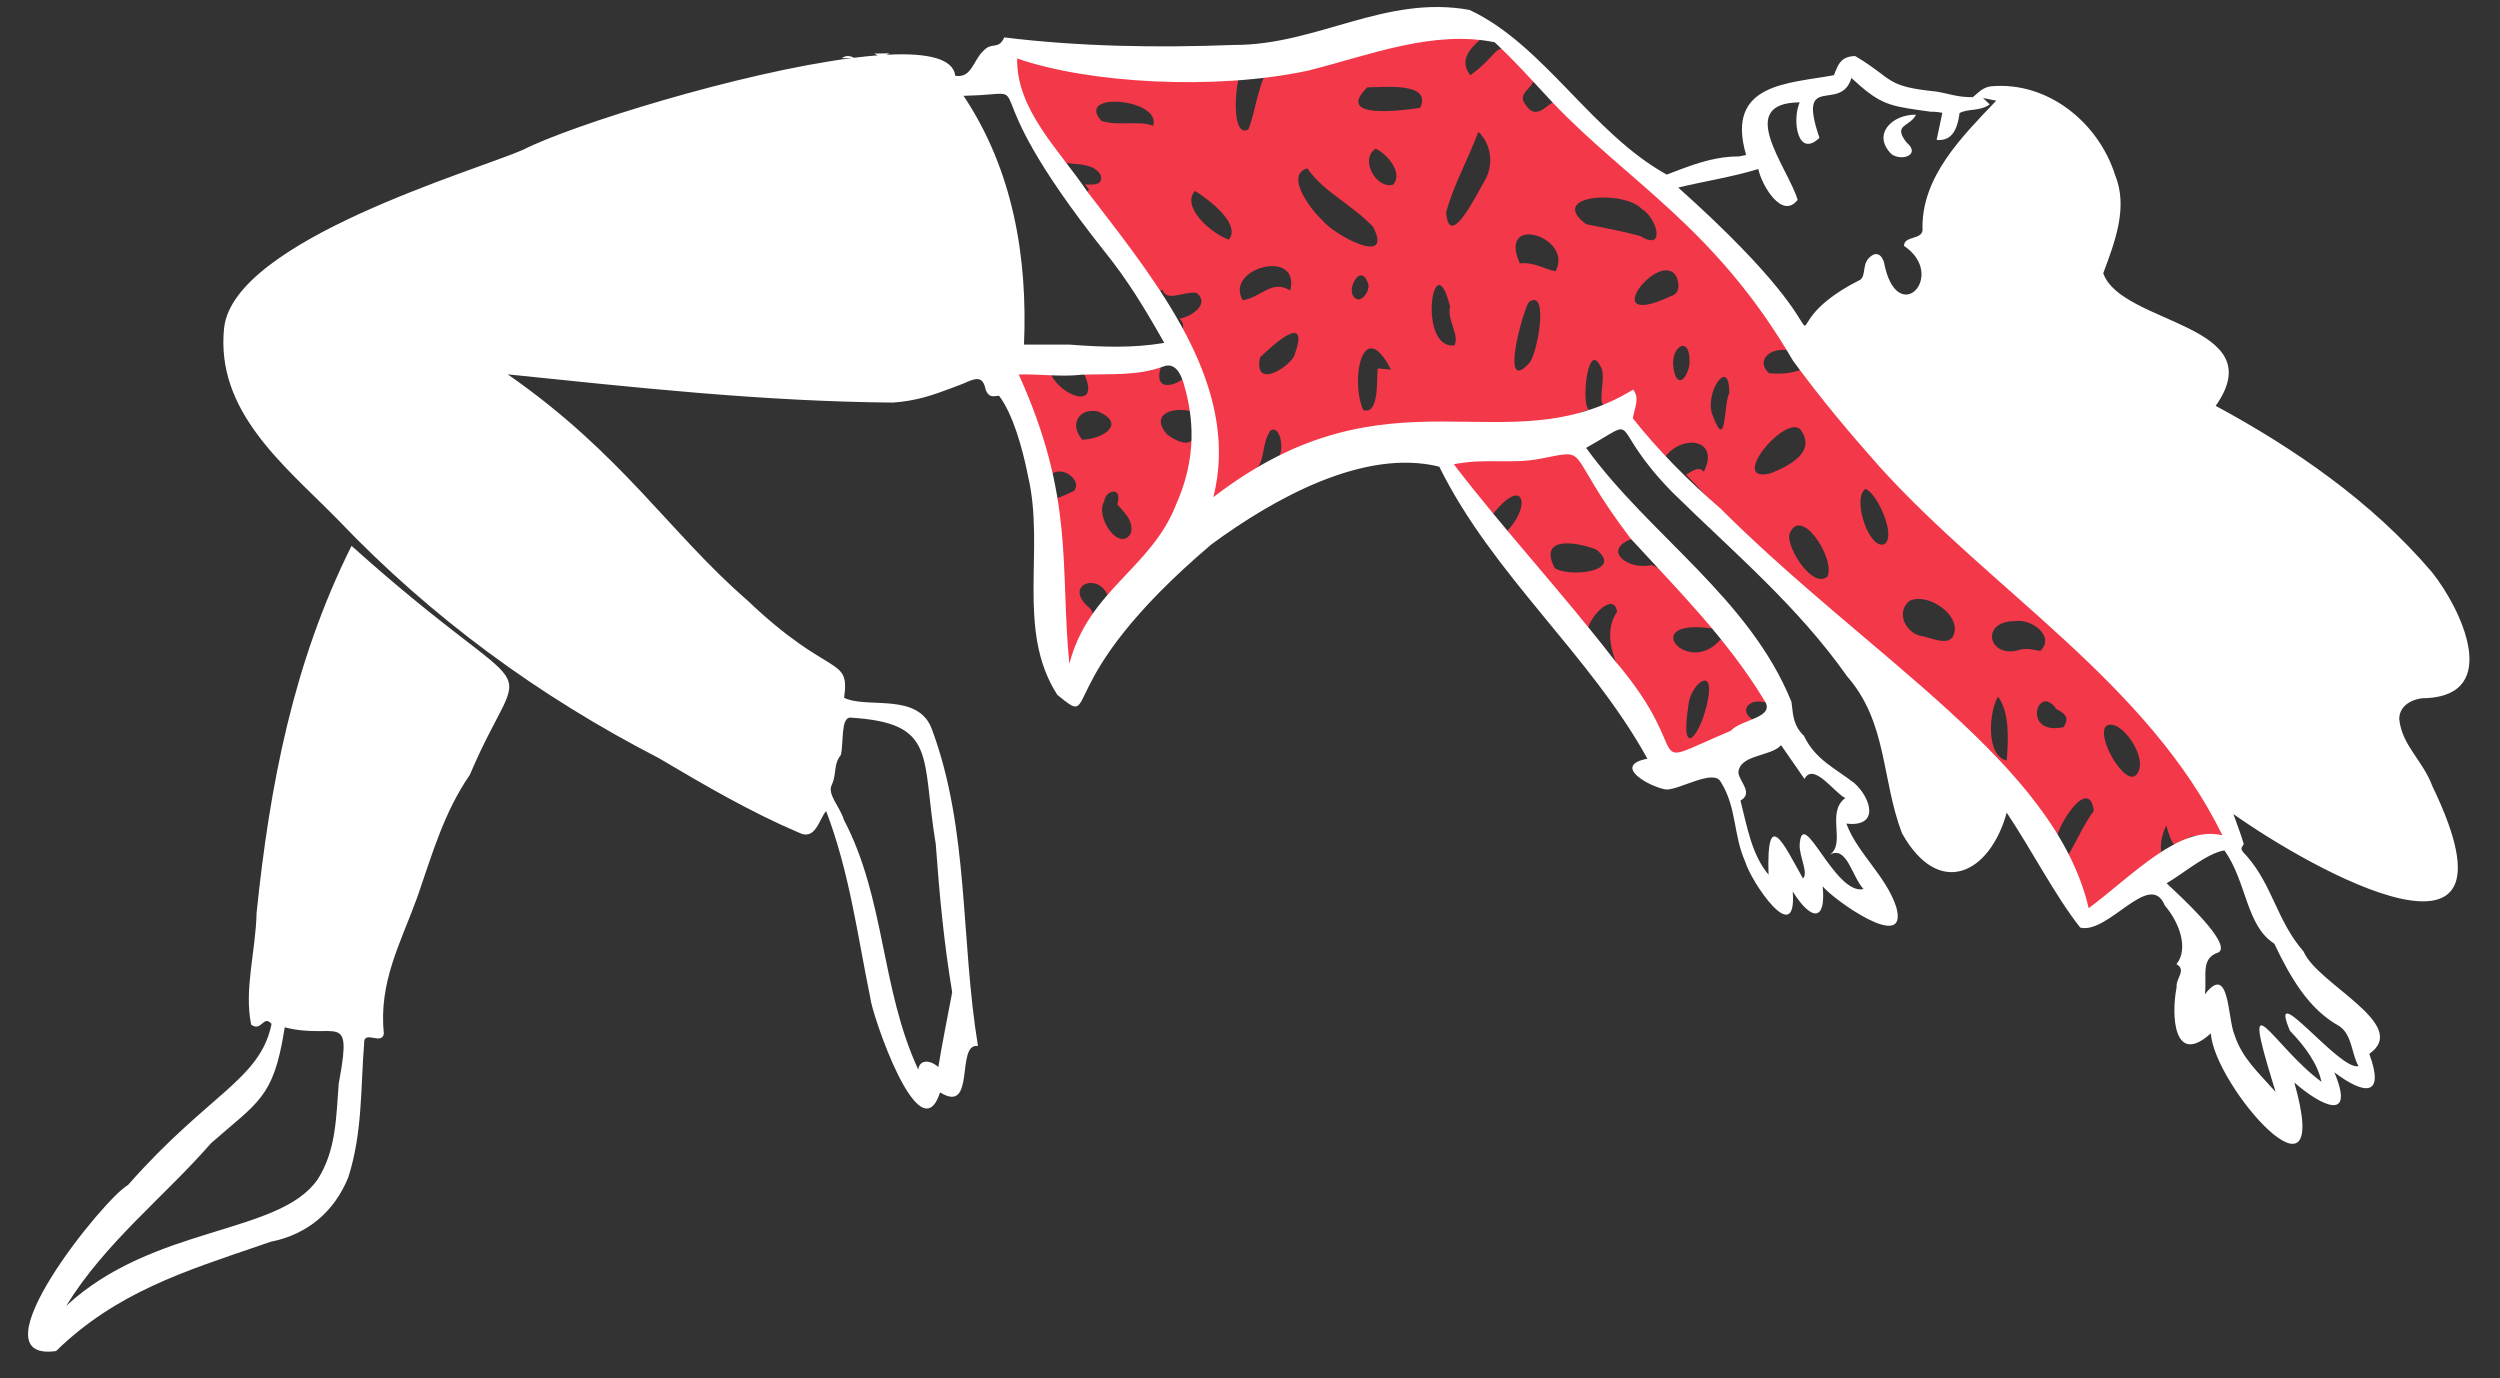 <?xml version="1.0" encoding="UTF-8" standalone="no"?>
<svg
   viewBox="12.8 115.2 998.4 550.4"
   overflow="visible"
   width="998.4px"
   height="550.4px"
   version="1.1"
   id="svg4826"
   sodipodi:docname="Open Doodles - Levitate Lighyt.svg"
   inkscape:version="1.2 (dc2aedaf03, 2022-05-15)"
   xmlns:inkscape="http://www.inkscape.org/namespaces/inkscape"
   xmlns:sodipodi="http://sodipodi.sourceforge.net/DTD/sodipodi-0.dtd"
   xmlns="http://www.w3.org/2000/svg"
   xmlns:svg="http://www.w3.org/2000/svg">
  <rect x="12.8" y="115.2" width="998.4" height="550.4" fill="#333333" stroke="none"/>
  <defs
     id="defs4830" />
  <sodipodi:namedview
     id="namedview4828"
     pagecolor="#ffffff"
     bordercolor="#000000"
     borderopacity="0.25"
     inkscape:showpageshadow="2"
     inkscape:pageopacity="0.0"
     inkscape:pagecheckerboard="0"
     inkscape:deskcolor="#d1d1d1"
     showgrid="false"
     inkscape:zoom="0.81229966"
     inkscape:cx="499.20001"
     inkscape:cy="275.7603"
     inkscape:window-width="1366"
     inkscape:window-height="697"
     inkscape:window-x="-8"
     inkscape:window-y="-8"
     inkscape:window-maximized="1"
     inkscape:current-layer="svg4826" />
  <g
     id="Master/Doodles/Levitate"
     stroke="none"
     stroke-width="1"
     fill="none"
     fill-rule="evenodd">
    <path
       d="M853.943,405.137 C859.558,401.419 871.255,418.375 866.172,424.308 C862.026,430.412 849.561,409.289 853.943,405.137 Z M834.05,398.396 C837.364,400.133 839.513,401.633 836.863,405.618 C819.937,409.114 826.613,387.496 834.05,398.396 Z M817.533,363.252 C824.538,362.238 833.59,369.567 827.601,375.142 C824.567,374.723 821.819,373.688 818.157,375.052 C806.552,377.499 803.842,363.149 817.533,363.252 Z M810.776,393.402 C815.347,399.986 814.903,410.009 814.196,418.919 C805.62,417.005 807.208,398.836 810.776,393.402 Z M780.607,369.257 C774.602,368.694 769.431,360.324 775.273,355.205 C781.628,351.934 793.499,359.003 793.49,366.339 C793.075,373.644 786.854,370.937 780.607,369.257 Z M757.822,310.447 C762.16,311.882 770.133,328.714 765.551,332.407 C759.433,335.524 752.165,314.133 757.822,310.447 Z M727.325,328.818 C731.672,316.287 746.006,338.443 742.58,345.46 C736.923,350.348 726.79,335.042 727.325,328.818 Z M731.729,286.598 C738.578,295.704 727.124,301.356 719.785,304.265 C702.82,308.349 725.369,280.829 731.729,286.598 Z M696.97,281.602 C692.813,272.76 703.6,256.68 703.387,272.304 C701.181,275.809 702.398,295.996 696.97,281.602 Z M680.961,260.854 C680.617,252.738 688.359,248.946 687.472,261.129 C686.013,267.685 681.924,270.347 680.961,260.854 Z M682.5,226.074 C683.495,229.319 683.592,232.408 679.874,233.568 C649.439,247.644 676.347,213.256 682.5,226.074 Z M668.623,198.807 C674.437,202.117 678.287,215.943 667.763,209.413 C660.478,207.453 654.408,206.426 646.239,204.731 C630.419,192.979 661.498,190.828 668.623,198.807 Z M633.732,342.135 C626.828,328.891 642.843,331.745 650.192,334.616 C661.615,343.445 639.749,345.894 633.732,342.135 Z M634.027,223.533 C629.654,222.712 625.428,219.754 619.751,220.384 C610.696,200.192 641.399,209.831 634.027,223.533 Z M623.366,235.821 C631.542,230.106 626.857,256.402 623.582,260.103 C611.768,273.287 620.609,240.203 623.366,235.821 Z M694.869,394.558 C692.36,408.447 683.53,419.703 687.046,397.169 C687.529,388.897 697.645,380.492 694.869,394.558 Z M590.324,199.925 C593.565,188.42 598.83,179.472 603.206,167.839 C608.139,172.47 609.611,180.688 605.728,187.341 C603.288,191.307 591.451,216.055 590.324,199.925 Z M591.878,237.608 C590.562,243.06 595.84,248.939 593.625,253.141 C578.615,254.814 585.318,211.024 591.878,237.608 Z M558.876,150.078 C565.488,150.084 584.801,147.831 579.959,158.259 C572.639,159.367 545.604,163.007 558.876,150.078 Z M562.177,174.568 C566.636,176.617 573.306,184.149 569.198,188.951 C562.325,190.798 555.681,178.813 562.177,174.568 Z M563.046,262.332 C562.379,265.761 563.927,281.124 557.225,278.979 C551.921,267.151 557.005,240.787 568.294,262.8 C566.65,262.654 565.064,262.512 563.046,262.332 Z M559.157,228.349 C560.329,231.122 555.878,237.624 553.202,233.345 C550.909,230.202 556.156,220.11 559.157,228.349 Z M534.877,182.419 C541.374,191.864 552.534,196.694 561.104,205.753 C569.649,222.063 545.392,209.001 540.918,203.158 C536.833,199.67 525.591,185.117 534.877,182.419 Z M516.026,257.931 C522.271,251.811 536.196,239.682 529.603,257.477 C526.621,262.734 513.328,270.321 516.026,257.931 Z M528.08,231.236 C520.646,226.545 516.201,234.233 509.106,235.073 C501.563,222.373 532.235,213.966 528.08,231.236 Z M490.016,191.47 C495.505,194.788 508.544,204.628 503.569,210.887 C496.894,208.736 484.266,197.93 490.016,191.47 Z M453.804,315.342 C454.317,310.85 461.318,309.185 458.985,316.572 C461.073,319.316 465.669,322.736 464.482,328.022 C460.055,336.148 449.903,321.815 453.804,315.342 Z M451.402,279.551 C462.712,284.455 453.417,290.516 445.017,290.809 C439.724,284.801 443.592,277.867 451.402,279.551 Z M452.675,163.489 C441.868,151.521 476.825,154.614 473.315,165.415 C467.179,163.172 459.855,165.692 452.675,163.489 Z M840.669,357.673 C823.191,339.598 801.362,328.74 784.563,310.036 C726.087,242.011 745.426,266.577 719.295,264.26 C713.556,259.059 720.14,253.592 727.321,255.195 C698.01,205.912 666.314,188.032 636.379,156.73 C632.895,151.515 627.543,165.929 621.866,156.73 C617.952,151.766 628.014,149.368 624.34,145.51 C608.472,127.792 614.682,134.789 599.987,145.242 C595.656,139.724 599.179,135.052 604.251,130.754 C594.055,131.677 596.806,124.617 590.499,123 C567.457,126.86 546.967,137.527 523.988,138.512 C515.759,141.401 514.689,159.312 511.291,166.975 C504.033,170.563 506.008,146 509.106,142.149 C507.456,142.136 501.556,136.686 494.34,137.806 C414.04,134.81 400.363,125.746 431,174.568 C434.245,184.349 447.192,177.309 452.23,184.842 C453.72,188.861 450.068,189.193 446.119,188.827 C446.658,189.512 447.192,190.201 447.731,190.887 C437.808,199.825 456.805,208.521 461.013,217.317 C465.741,223.849 467.246,237.425 477.009,230.823 C478.521,236.157 485.838,231.252 490.739,232.21 C496.071,236.476 488.768,241.73 483.825,242.434 C488.07,246.522 481.846,249.353 482.854,254.835 C489.196,264.333 499.289,303.517 478.874,288.682 C472.011,280.87 480.564,277.515 488.574,279.417 C489.161,275.683 487.563,270.372 485.885,266.06 C480.782,270.193 472.547,271.234 477.009,260.103 C467.622,262.33 456.575,264.599 445.84,264.655 C452.295,279.213 436.721,273.411 432.565,264.842 C429.216,263.999 421.744,263.413 417,263.187 C420.285,275.431 428.811,291.067 432.565,304.794 C436.911,300.619 445.532,307.391 441.54,311.358 C437.254,313.352 434.262,314.539 432.565,314.921 C437.001,327.003 437.098,399.49 441.54,380.302 C442.598,371.786 452.884,363.016 447.935,357.985 C436.983,349 451.665,343.228 455.339,353.443 C463.917,343.358 477.226,336.599 482.854,323.238 C488.349,326.397 491.133,321.648 494.124,314.921 C496.436,319.774 505.154,319.584 507.699,313.8 C509.773,309.131 506.139,306.875 512.452,303.814 C518.709,300.803 515.917,293.682 520.104,287.203 C523.656,284.574 525.7,293.599 523.785,297.095 C526.38,298.145 529.907,292.219 532.566,295.194 C547.872,299.881 565.533,294.181 581.259,292.128 C587.38,290.809 601.718,316.486 606.921,323.238 C621.825,302.583 625.235,318.079 613.053,328.818 C623.196,340.699 636.184,357.625 646.239,371.168 C644.901,363.072 657.46,350.556 658.576,359.529 C649.942,372.128 663.934,390.823 669.784,400.65 C673.383,406.154 676.422,412.641 678.74,418.919 C688.916,415.542 702.529,409.372 712.626,402.489 C706.866,398.67 711.921,393.385 718.852,396.087 C715.674,393.02 719.822,389.405 718.365,384.2 C714.77,376.026 707.614,373.001 699.913,370.602 C686.749,385.915 666.58,361.778 696.805,366.232 C690.998,358.364 681.643,344.257 672.367,340.823 C663.059,343.207 651.952,334.642 665.018,330.241 C655.782,320.562 662.875,317.843 658.262,311.625 C654.681,306.679 646.779,302.397 644.528,295.41 C644.442,288.657 637.571,280.306 647.746,278.805 C644.04,279.537 646.476,250.356 651.952,261.498 C655.129,265.536 648.551,281.215 656.396,276.301 C658.368,287.224 661.936,285.858 668.623,288.682 C671.112,291.632 673.66,295.387 676.824,299.134 C683.255,288.154 700.071,289.96 693.269,303.557 C691.288,301.527 689.392,302.739 686.129,304.794 C707.981,326.908 721.635,349.922 739.838,362.975 C758.04,376.028 771.994,391.795 791.427,403.645 C798.648,424.389 794.838,430.356 817.321,434.664 C821.646,441.712 822.333,448.327 829.554,444.806 C830.42,446.319 832.324,447.887 834.05,450.453 C834.436,444.764 847.15,424.723 848.999,439.095 C844.876,444.122 840.945,454.044 836.863,459.514 C839.869,465.953 845.127,474.031 846.051,482.551 C855.464,474.598 866.345,462.856 875.972,456.252 C875.408,452.509 876.013,448.972 877.906,444.806 C882.6,461.454 883.068,446.719 891.795,449.272 C894.27,451.204 897.869,449.327 901.106,448.861 C901.937,445.756 904.906,441.342 901.125,437.249 C887.07,400.541 859.252,382.738 840.669,357.673 Z"
       id="Accent"
       fill="#f23849" />
    <path
       d="M153.193,333.2 C231.179,403.085 223.356,370.662 200.419,424.659 C190.252,439.463 185.715,455.317 179.632,472.956 L179.133,474.338 C172.592,492.233 164.014,507.513 166.094,528.08 C165.166,532.834 157.906,526.142 158.209,532.066 C156.783,550.051 157.602,567.497 151.889,585.392 C146.427,598.813 135.889,608.139 120.883,611.115 L116.222,612.72 C86.789,622.794 59.055,631.415 35.196,654.754 C1.169,659.517 54.69,593.351 63.901,588.468 C95.998,551.967 116.764,546.411 121.246,524.113 C117.941,520.279 117.346,527.42 113.11,524.418 C110.207,510.438 114.927,494.992 115.27,479.773 C120.533,428.756 129.943,379.693 153.193,333.2 Z M126.501,525.469 L126.239,527.126 C121.925,553.671 115.831,555.27 97.09,571.743 C78.253,593.318 54.761,611.465 39.233,636.715 C74.185,604.347 124.483,608.446 139.728,586.093 C146.996,574.616 147.011,561.84 148.083,547.827 L148.407,546.079 C153.461,518.355 146.806,530.636 126.501,525.469 Z M599.646,119.161 C629.285,132.957 648.389,168.302 678.431,184.922 L683.519,182.995 C690.957,180.198 698.559,177.639 707.434,177.656 L710.13,177.093 L710.13,177.093 C701.647,148.257 727.353,148.591 745.192,145.229 L745.863,143.546 C747.161,140.33 748.566,137.705 753.68,137.583 L754.596,138.131 C769.184,146.962 765.649,149.684 785.925,151.745 C791.124,152.568 794.447,154.074 800.655,154.015 C802.713,152.409 804.475,150.074 807.987,149.663 C830.373,147.641 850.712,163.829 857.497,185.115 C862.746,197.962 857.493,211.587 852.747,224.325 C860.006,244.93 920.783,244.462 897.662,277.274 C929.083,294.274 959.951,315.458 984.012,343.681 C995.822,358.484 1011.718,392.339 982.058,393.995 C977.966,393.799 971.033,395.974 970.954,402.326 C972.05,413.005 980.338,418.715 984.25,429.293 C1023.91,511.395 936.26,462.715 904.72,440.286 C905.869,443.705 907.724,448.249 908.869,452.248 L908.731,452.491 C907.76,454.156 907.227,454.172 910.029,457.023 C920.481,468.986 922.074,482.94 932.763,495.203 C938.233,508.252 975.743,524.401 958.998,536.071 C965.36,553.334 957.016,552.499 945.04,543.432 C953.532,563.652 939.633,556.753 929.053,547.515 C945.005,603.51 896.988,548.818 895.725,527.874 C880.942,541.269 879.799,520.76 882.06,509.459 C881.632,505.965 886.182,502.496 881.972,500.269 C887.012,494.093 883.1,483.476 877.363,476.852 C871.416,462.31 854.912,488.369 843.57,485.652 C833.556,472.984 824.533,455.243 814.205,439.744 C807.411,464.313 787.048,474.203 772.387,447.984 C764.17,426.465 766.58,403.725 750.48,385.32 C730.777,357.347 705.454,336.083 680.838,311.953 C653.452,284.065 669.434,281.098 646.229,294.056 C671.352,328.826 711.551,354.105 728.242,395.512 L728.371,396.562 C728.927,401.277 729.124,405.098 733.225,409.067 C737.671,418.422 745.392,421.835 753.294,427.888 C760.182,434.042 763.478,445.634 750.172,444.116 C754.556,455.98 765.988,464.941 770.077,477.407 C775.375,496.208 744.86,474.394 740.697,469.154 C742.111,483.183 736.316,483.271 728.744,471.234 C730.524,494.616 712.024,467.243 709.742,459.256 C705.024,448.713 706.404,438.14 700.337,428.002 L699.94,427.355 C697.002,422.146 683.264,430.83 678.093,430.49 C671.726,429.507 656.226,420.955 670.711,418.202 C647.722,376.534 609.005,344.948 587.585,301.567 C557.743,294.171 521.816,314.029 496.502,332.67 C430.716,388.578 452.749,407.03 435.044,392.698 C418.375,366.76 430.317,334.58 423.324,305.191 L423.089,304.021 C421.066,294.123 417.319,280.538 411.783,273.244 L411.433,273.278 C409.254,273.508 407.762,273.977 406.477,270.978 C405.316,265.197 402.769,266 397.357,268.45 L392.878,270.152 C385.176,273.066 378.619,275.33 369.4,275.974 C343.951,275.753 318.952,274.322 293.913,272.287 L290.645,272.018 L290.645,272.018 C265.84,269.951 240.974,267.317 215.572,264.704 C261.065,296.303 280.399,328.182 311.099,354.802 C344.42,386.61 352.299,376.784 349.898,393.869 C359.035,398.398 379.561,391.472 384.978,406.478 C399.889,446.55 396.359,490.398 403.364,532.932 C394.27,531.492 402.76,560.491 388.228,551.459 C380.072,576.702 360.932,520.041 360.357,513.661 C355.21,488.597 352.096,463.699 342.742,439.142 C340.037,441.836 338.639,451.117 331.922,447.761 C312.706,439.581 294.463,428.956 275.754,417.881 C228.089,393.309 185.2,361.971 148.092,323.12 L146.831,321.835 C126.102,300.837 98.782,279.338 102.31,246.086 C106.279,211.212 202.517,183.426 221.635,175.048 C240.752,165.25 308.264,144.16 352.997,138.383 L354,138.374 L349,138.422 L349,138.422 C350.604,137.253 352.216,137.387 353.83,138.278 C357.163,137.858 360.362,137.526 363.4,137.293 C362.932,137.148 362.466,136.918 362,136.593 L368,136.495 L368,136.495 C367.609,136.719 367.218,136.913 366.826,137.07 L367.813,137.02 C383.163,136.307 393.51,138.555 394.287,145.469 C401.091,146.528 401.29,139.07 406.042,135.012 C408.956,132.101 411.717,135.073 413.854,130.142 C443.728,133.804 474.659,134.347 505.698,133.148 C538.66,133.257 565.976,113.019 599.646,119.161 Z M901.14,454.808 C894.262,455.918 885.416,463.59 878.04,467.96 L881.03,470.746 C888.898,478.143 903.489,492.53 898.841,495.532 C891.456,497.841 894.239,504.752 893.353,512.283 C903.253,499.457 902.347,521.917 905.156,528.43 C908.223,537.853 914.668,543.451 921.604,551.294 L920.733,548.487 C907.068,504.137 920.221,532.684 939.887,547.234 C938.421,539.939 933.093,532.819 927.314,526.86 C917.921,504.636 947.501,543.361 954.711,540.932 C951.95,536.473 952.239,528.455 947.034,524.997 C934.769,518.252 927.451,505.479 921.056,492.044 C909.77,484.951 910.093,467.337 901.14,454.808 Z M348.583,416.751 C345.569,420.475 347.023,423.866 345.08,428.457 C342.836,432.208 348.376,437.519 349.798,442.576 C366.419,474.2 364.447,509.807 379.533,542.398 C379.863,538.535 383.882,538.124 387.538,541.34 C389.016,532.124 391.205,521.38 393.065,511.475 C389.757,491.561 388.017,473.12 386.504,452.295 C380.643,417.084 387.394,403.965 352.457,401.79 C348.459,401.558 349.783,412.193 348.583,416.751 Z M535.345,143.38 C497.991,151.433 447.272,148.441 419.019,138.543 C418.596,158.923 435.708,174.944 447.004,191.695 L455.411,202.631 C480.912,235.913 507.529,273.421 497.371,313.739 C568.181,259.258 613.904,302.015 664.991,270.803 C667.612,274.172 665.857,277.199 664.866,282.23 C674.598,294.595 687.096,307.28 699.872,318.264 C760.387,378.607 833.394,419.996 846.947,477.897 C864.837,464.541 883.162,444.588 900.352,448.796 C870.598,388.048 808.417,351.305 763.535,301.714 C751.037,287.635 740.401,274.977 728.887,259.303 C697.777,205.916 663.095,188.054 632.543,155.8 C625.713,148.486 617.848,139.614 609.66,132.056 C585.1,127.154 560.494,136.968 535.345,143.38 Z M724.08,412.783 C720.159,417.408 707.177,416.458 707.046,423.938 C707.747,427.729 713.057,431.961 707.858,434.934 L708.141,436.003 C710.473,445.013 712.322,456.51 719.08,464.517 C718.246,437.107 725.122,452.257 732.822,466.013 C735.09,464.005 731.5,457.572 731.497,452.815 C732.414,435.888 745.452,472.917 757.012,470.255 C752.345,465.212 750.339,452.641 743.5,456.565 C750.165,452.083 741.921,439.616 749.748,433.899 C745.511,432.021 737.083,419.396 733.445,426.276 L724.08,412.783 L724.08,412.783 Z M627.986,298.385 C616.295,300.684 605.933,298.047 593.418,300.629 C613.498,326.901 636.969,352.163 657.848,379.227 C691.564,418.69 665.997,423.106 704.065,407.025 C708.135,402.276 722.666,401.97 717.149,394.483 C702.469,370.483 683.592,351.555 664.062,330.338 C636.651,294.28 648.784,294.419 627.986,298.385 Z M477.314,261.596 C466.915,265.405 456.225,264.424 444.694,264.844 C436.742,265.785 428.721,264.577 419.632,264.736 C442.119,314.362 436.021,341.696 439.862,380.302 C447.459,350.892 472.488,342.258 482.424,316.824 C489.327,301.326 490.657,285.801 485.644,268.816 L485.319,267.742 C484.245,264.316 481.911,259.711 477.314,261.596 Z M397.606,153.464 C417.285,182.973 423.238,217.662 421.746,252.822 L439.939,252.822 L441.991,252.974 C453.32,253.79 465.398,254.243 477.75,252.133 L476.415,249.77 C469.737,238.001 463.003,226.905 453.878,215.586 C396.146,142.832 431.669,152.808 397.606,153.464 Z M752.187,146.345 C747.89,160.551 730.278,143.58 739.418,170.25 C730.712,178.579 728.383,163.134 731.527,156.078 C705.442,156.259 726.707,181.885 730.715,195.004 C724.543,203.074 716.412,189.338 714.986,182.699 C704.895,185.807 694.183,187.43 683.018,190.102 C765.13,263.495 709.721,250.026 755.716,226.921 C758.345,224.88 755.941,220.011 760.517,217.141 C762.327,216.049 764.152,216.839 765.138,219.767 C770.205,246.845 790.807,225.317 773.172,213.378 C773.258,208.956 781.32,211.424 780.562,206.057 C780.447,185.526 796.349,169.743 810.012,155.408 L804.731,154.336 L804.731,154.336 L807.42,156.901 L807.42,156.901 C803.346,159.763 798.87,158.472 795.365,160.354 C794.378,168.11 791.558,171.588 786.208,171.065 L788.497,160.257 L788.497,160.257 L788.105,160.174 C787.354,160.027 785.747,159.769 783.907,159.831 L778.548,159.075 C766.457,157.333 762.809,156.185 752.187,146.345 Z M778,161.004 C775.489,166.01 768.484,164.788 774.228,172.126 C780.036,176.985 772.274,179.776 768.146,176.732 C760.262,168.764 768.566,160.803 778,161.004 Z"
       id="Shape"
       fill="#000000"
       style="fill:#ffffff" />
  </g>
</svg>
